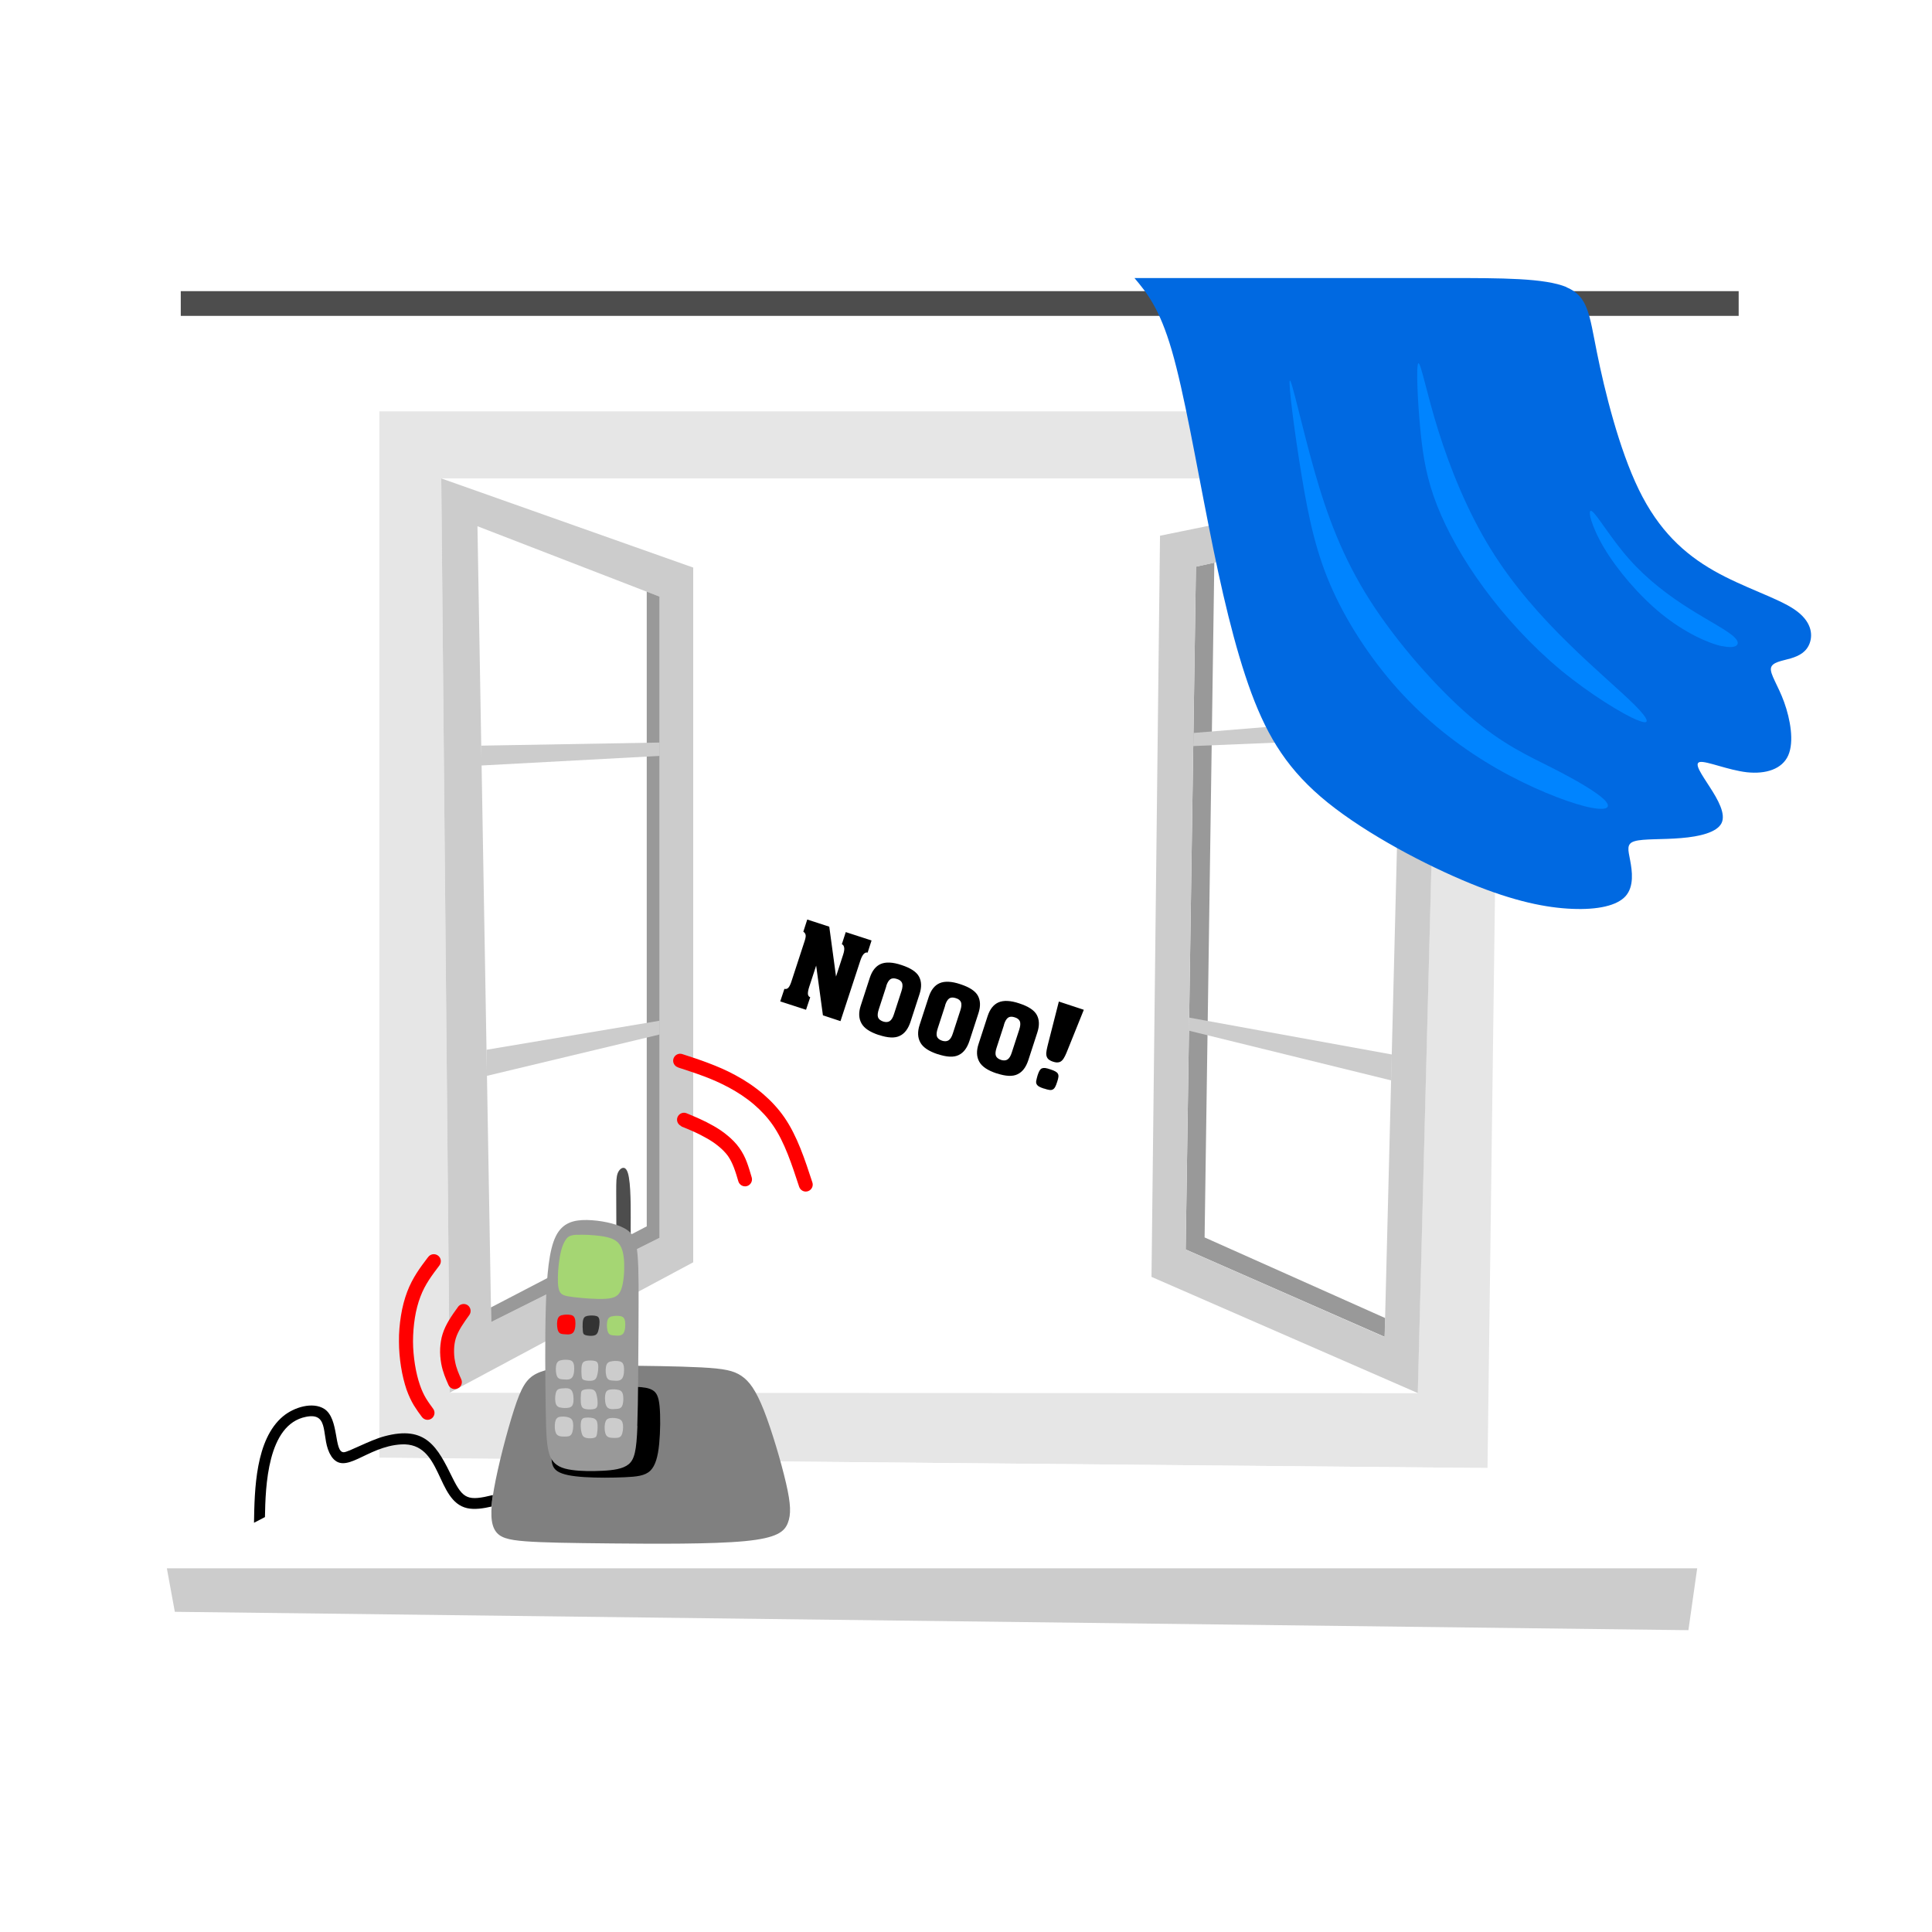 <?xml version="1.0" encoding="UTF-8"?>
<!DOCTYPE svg PUBLIC "-//W3C//DTD SVG 1.1//EN" "http://www.w3.org/Graphics/SVG/1.1/DTD/svg11.dtd">
<!-- Creator: CorelDRAW 2017 -->
<svg xmlns="http://www.w3.org/2000/svg" xml:space="preserve" width="143mm" height="143mm" version="1.1" style="shape-rendering:geometricPrecision; text-rendering:geometricPrecision; image-rendering:optimizeQuality; fill-rule:evenodd; clip-rule:evenodd"
viewBox="0 0 14300 14300"
 xmlns:xlink="http://www.w3.org/1999/xlink">
 <defs>
  <style type="text/css">
   <![CDATA[
    .fil7 {fill:black}
    .fil13 {fill:#0069E1}
    .fil14 {fill:#0084FF}
    .fil10 {fill:#333333}
    .fil1 {fill:#4D4D4D}
    .fil6 {fill:gray}
    .fil3 {fill:#999999}
    .fil8 {fill:#A5D673}
    .fil4 {fill:#CCCCCC}
    .fil11 {fill:#CCCCCC}
    .fil2 {fill:#E6E6E6}
    .fil9 {fill:red}
    .fil5 {fill:white}
    .fil15 {fill:black;fill-rule:nonzero}
    .fil12 {fill:red;fill-rule:nonzero}
    .fil0 {fill:white;fill-rule:nonzero}
   ]]>
  </style>
 </defs>
 <g id="Слой_x0020_1">
  <path class="fil0" d="M8381 8466c296,-314 439,-692 439,-1072 0,-924 -848,-1674 -1893,-1674 -1045,0 -1893,750 -1893,1674 0,924 848,1674 1893,1674 321,0 610,-66 879,-192 511,542 1022,1084 1533,1627 -958,-2037 -639,-1358 -958,-2037z"/>
  <rect class="fil1" x="1338" y="2155" width="11531" height="183"/>
  <path class="fil2" d="M3329 10308l-63 -6767 7402 0 -175 6771 -7164 -3zm7783 -7263l-8304 0 0 7745 8202 76 102 -7821z"/>
  <polygon class="fil3" points="8916,9159 8988,4164 8852,4194 8776,9248 10249,9895 10253,9756 "/>
  <path class="fil4" d="M8776 9248l76 -5053 136 -30 1413 -313 -149 5905 -4 139 -1473 -648zm-190 -5282l-63 5485 1971 860 175 -6771 -2082 425z"/>
  <polygon class="fil5" points="11011,10866 12562,11608 1235,11608 2809,10790 "/>
  <path class="fil4" d="M4882 4416l0 4746 -1246 623 -2 -108 -100 -5782 1254 485 94 36zm249 4927l0 -5142 -1865 -660 63 6767 1802 -965z"/>
  <polygon class="fil3" points="4882,9162 4882,4416 4787,4379 4787,9077 3634,9677 3636,9785 "/>
  <polygon class="fil4" points="4882,5496 3562,5519 3562,5666 4882,5595 "/>
  <polygon class="fil4" points="4882,7555 3601,7770 3604,7963 4882,7657 "/>
  <polygon class="fil4" points="8834,5425 10365,5300 10361,5459 8832,5522 "/>
  <polygon class="fil4" points="8802,7532 10302,7805 10298,7997 8801,7629 "/>
  <g id="_2208478169872">
   <path class="fil6" d="M4582 10108c170,1 440,4 609,13 169,9 238,23 297,63 59,40 107,106 166,255 59,150 128,383 164,539 36,155 38,232 13,295 -25,63 -78,111 -319,134 -241,23 -669,20 -983,17 -313,-3 -511,-6 -641,-16 -129,-10 -189,-27 -222,-78 -33,-51 -40,-137 -10,-308 30,-171 97,-428 149,-589 52,-161 89,-227 164,-265 75,-38 188,-50 280,-56 92,-6 164,-6 334,-4z"/>
   <path class="fil1" d="M4665 9196c-6,25 -21,38 -40,43 -19,5 -42,2 -53,-17 -11,-20 -10,-57 -10,-134 0,-77 -1,-193 -1,-268 0,-76 1,-110 11,-136 10,-26 29,-42 45,-40 16,2 30,22 38,72 9,50 12,130 13,199 1,69 0,128 0,175 0,47 3,83 -4,107z"/>
   <path class="fil7" d="M4706 10265c58,2 97,8 125,25 28,17 44,46 51,118 7,72 6,187 -3,279 -9,92 -27,161 -66,199 -40,38 -101,44 -190,48 -88,4 -203,5 -296,-1 -93,-6 -163,-18 -202,-44 -38,-26 -44,-64 -43,-123 1,-59 10,-137 23,-211 13,-74 30,-143 58,-187 28,-44 66,-62 124,-75 58,-12 134,-19 210,-23 76,-4 152,-7 209,-5z"/>
   <path class="fil3" d="M4717 10555c7,-184 7,-489 9,-731 1,-242 3,-422 -7,-536 -10,-114 -33,-163 -100,-198 -67,-36 -178,-58 -275,-60 -97,-1 -180,19 -230,120 -50,101 -67,284 -74,523 -7,239 -4,536 -1,738 3,202 6,311 36,375 30,64 87,84 157,94 70,10 153,10 230,6 77,-4 148,-13 191,-48 43,-36 58,-98 65,-282z"/>
   <path class="fil8" d="M4270 9140c46,-3 121,1 180,9 59,9 103,22 130,55 27,32 38,84 40,148 2,64 -4,141 -21,189 -17,48 -45,67 -112,72 -67,5 -173,-4 -240,-12 -67,-8 -94,-15 -107,-47 -13,-32 -12,-89 -9,-144 4,-55 11,-107 21,-148 10,-41 24,-71 39,-91 15,-20 32,-29 78,-32z"/>
   <path class="fil9" d="M4158 9735c19,-6 49,-6 68,-2 19,5 28,15 32,41 3,26 1,66 -13,86 -14,19 -40,18 -62,16 -22,-1 -40,-2 -50,-21 -10,-19 -12,-56 -8,-80 4,-24 14,-35 33,-41z"/>
   <path class="fil10" d="M4335 9744c16,-8 45,-8 65,-6 20,3 32,7 36,29 4,22 -1,61 -8,84 -7,24 -18,32 -36,35 -18,3 -44,1 -59,-4 -15,-5 -18,-14 -19,-31 -2,-17 -2,-41 -1,-62 2,-21 6,-38 23,-46z"/>
   <path class="fil8" d="M4527 9744c19,-6 49,-6 68,-2 19,5 28,15 32,41 3,26 1,66 -13,86 -14,19 -40,18 -62,16 -22,-1 -40,-2 -50,-21 -10,-19 -12,-56 -8,-80 4,-24 14,-35 33,-41z"/>
   <path class="fil11" d="M4149 10069c19,-6 49,-6 68,-2 19,5 28,15 32,41 3,26 1,66 -13,86 -14,19 -40,18 -62,16 -22,-1 -40,-2 -50,-21 -10,-19 -12,-56 -8,-80 4,-24 14,-35 33,-41z"/>
   <path class="fil11" d="M4326 10077c16,-8 45,-8 65,-6 20,3 32,7 36,29 4,22 -1,61 -8,84 -7,24 -18,32 -36,35 -18,3 -44,1 -59,-4 -15,-5 -18,-14 -19,-31 -2,-17 -2,-41 -1,-62 2,-21 6,-38 23,-46z"/>
   <path class="fil11" d="M4518 10078c19,-6 49,-6 68,-2 19,5 28,15 32,41 3,26 1,66 -13,86 -14,19 -40,18 -62,16 -22,-1 -40,-2 -50,-21 -10,-19 -12,-56 -8,-80 4,-24 14,-35 33,-41z"/>
   <path class="fil11" d="M4144 10417c19,6 49,6 68,2 19,-5 28,-15 32,-41 3,-26 1,-66 -13,-86 -14,-19 -40,-18 -62,-16 -22,1 -40,2 -50,21 -10,19 -12,56 -8,80 4,24 14,35 33,41z"/>
   <path class="fil11" d="M4321 10425c16,8 45,8 65,6 20,-3 32,-7 36,-29 4,-22 -1,-61 -8,-84 -7,-24 -18,-32 -36,-35 -18,-3 -44,-1 -59,4 -15,5 -18,14 -19,31 -2,17 -2,41 -1,62 2,21 6,38 23,46z"/>
   <path class="fil11" d="M4579 10288c-19,-6 -49,-6 -68,-2 -19,5 -28,15 -32,41 -3,26 -1,66 13,86 14,19 40,18 62,16 22,-1 40,-2 50,-21 10,-19 12,-56 8,-80 -4,-24 -14,-35 -33,-41z"/>
   <path class="fil11" d="M4580 10502c-19,-7 -48,-9 -68,-5 -19,4 -29,14 -34,39 -5,25 -4,66 9,87 13,20 39,20 61,20 22,0 40,0 51,-18 11,-18 15,-55 12,-80 -3,-24 -12,-36 -31,-43z"/>
   <path class="fil11" d="M4403 10502c-16,-9 -44,-11 -65,-9 -20,1 -32,6 -37,28 -5,22 -3,61 4,85 6,24 16,32 34,37 18,4 44,4 59,-1 15,-4 18,-13 21,-30 3,-17 5,-41 4,-62 -1,-21 -4,-38 -20,-47z"/>
   <path class="fil11" d="M4211 10492c-19,-7 -48,-9 -68,-5 -19,4 -29,14 -34,39 -5,25 -4,66 9,87 13,20 39,20 61,20 22,0 40,0 51,-18 11,-18 15,-55 12,-80 -3,-24 -12,-36 -31,-43z"/>
   <path class="fil7" d="M3278 10977l0 0zm-921 -480l0 0zm94 280c101,153 261,-72 519,-86 307,-17 254,420 488,472 54,12 121,2 180,-12 2,-25 5,-53 10,-85 -184,45 -220,31 -298,-126l0 0c-113,-231 -197,-392 -505,-309 -112,30 -267,118 -301,118 -74,0 -32,-249 -144,-321l0 0c-86,-54 -223,-13 -305,55 -205,171 -211,544 -215,788l81 -42c4,-224 17,-685 303,-742 186,-38 105,165 187,289z"/>
   <path class="fil12" d="M5043 8335c-26,-11 -39,-41 -28,-67 11,-26 41,-39 67,-28 34,14 67,28 98,42 33,15 67,32 102,52 35,20 70,43 102,70 33,27 64,58 88,92 25,35 43,71 57,109 13,35 24,73 35,110 8,27 -8,56 -35,64 -27,8 -56,-8 -64,-35 -10,-34 -20,-68 -33,-102 -12,-31 -26,-60 -44,-86 -19,-26 -43,-50 -70,-72 -28,-23 -58,-43 -89,-60 -31,-18 -62,-33 -92,-47 -34,-15 -64,-28 -95,-40z"/>
   <path class="fil12" d="M5018 7900c-27,-9 -42,-38 -33,-65 9,-27 38,-42 65,-33 65,21 130,42 195,67 66,25 132,53 198,89 71,38 142,85 207,141 58,50 111,107 156,172 95,138 151,310 207,481 9,27 -6,56 -33,65 -27,9 -56,-6 -65,-33 -54,-164 -107,-329 -194,-455 -40,-58 -87,-108 -138,-152 -59,-51 -124,-93 -189,-128 -62,-33 -123,-60 -185,-83 -64,-24 -127,-44 -190,-65z"/>
   <path class="fil12" d="M3390 9673c17,-23 49,-28 72,-12 23,17 28,49 12,72 -41,57 -82,114 -100,172 -8,26 -12,53 -13,80 -1,32 1,63 7,91 9,51 28,92 46,133 12,26 0,57 -27,68 -26,12 -57,0 -68,-27 -20,-46 -41,-92 -53,-156 -6,-34 -10,-74 -8,-114 2,-35 7,-72 18,-106 23,-74 69,-138 115,-202z"/>
   <path class="fil12" d="M3168 9306c16,-24 48,-30 72,-14 24,16 30,48 14,72l-2 3c-52,69 -105,137 -140,230 -18,47 -32,100 -41,156 -9,57 -14,117 -14,177 0,57 6,115 14,168 9,57 22,110 37,153 14,41 29,72 45,99 17,28 35,52 53,77 17,23 12,55 -11,72 -23,17 -55,12 -72,-11 -20,-26 -39,-53 -59,-85 -20,-33 -38,-71 -55,-118 -16,-48 -31,-106 -41,-170 -9,-58 -15,-121 -15,-184 -1,-66 5,-132 15,-194 10,-63 26,-123 46,-176 40,-105 96,-179 152,-253z"/>
  </g>
  <g id="_2208478167504">
   <path class="fil13" d="M11595 2125c-162,-67 -479,-67 -879,-67 -400,0 -884,0 -1284,0 -400,0 -718,0 -1035,0 93,111 185,223 276,535 91,312 179,826 273,1298 93,472 192,902 316,1238 125,336 276,578 566,812 291,234 721,461 1053,597 332,136 566,181 755,189 189,8 332,-23 396,-94 64,-72 49,-185 34,-264 -15,-79 -30,-125 34,-143 64,-19 208,-11 344,-23 136,-11 264,-42 298,-110 34,-68 -26,-174 -87,-268 -60,-94 -121,-177 -72,-185 49,-8 208,60 347,76 140,15 261,-23 306,-125 45,-102 15,-268 -30,-393 -45,-125 -106,-208 -98,-253 8,-45 83,-53 147,-72 64,-19 117,-49 140,-113 23,-64 15,-162 -113,-249 -128,-87 -378,-162 -597,-287 -219,-125 -408,-298 -555,-600 -147,-302 -253,-732 -310,-1015 -57,-282 -64,-416 -226,-483z"/>
   <path class="fil14" d="M11731 5968c-151,-38 -400,-136 -646,-276 -245,-140 -487,-321 -700,-549 -213,-228 -398,-504 -519,-770 -121,-266 -177,-523 -230,-842 -53,-319 -102,-700 -89,-714 13,-13 89,342 183,672 94,330 207,636 410,955 204,319 499,651 741,859 242,208 431,291 606,380 176,89 338,183 393,242 55,59 2,81 -149,43z"/>
   <path class="fil14" d="M12118 5330c-108,-45 -345,-189 -563,-368 -217,-180 -414,-395 -571,-609 -157,-213 -273,-424 -347,-611 -73,-187 -104,-349 -124,-562 -21,-213 -32,-478 -15,-491 17,-13 62,225 149,502 87,277 215,595 385,870 170,276 381,510 580,704 198,194 383,349 487,453 104,104 126,157 19,111z"/>
   <path class="fil14" d="M12746 4783c-106,-23 -279,-102 -447,-238 -168,-136 -330,-328 -427,-491 -96,-162 -127,-295 -89,-270 38,25 143,206 278,357 134,151 296,272 446,366 149,94 285,162 334,213 49,51 11,85 -94,62z"/>
  </g>
  <polygon class="fil4" points="12562,11608 12497,12066 1294,11930 1235,11608 "/>
  <path class="fil15" d="M5966 7474l-191 -62 31 -93c10,3 19,1 28,-7 8,-8 17,-25 25,-51l97 -297c6,-19 9,-34 7,-44 -2,-10 -8,-18 -17,-24l29 -90 163 53 50 369 52 -160c8,-24 11,-43 8,-56 -3,-13 -8,-20 -17,-23l29 -90 191 62 -29 90c-9,-3 -19,0 -28,9 -9,9 -19,27 -28,56l-145 442 -130 -43 -50 -368 -51 156c-8,24 -11,43 -10,55 2,12 7,20 17,23l-31 93zm594 -174l-55 169c-9,27 -11,47 -6,61 5,14 18,24 38,31 19,6 36,5 48,-3 13,-8 24,-26 32,-52l55 -169c9,-27 10,-47 5,-61 -6,-14 -18,-24 -38,-30 -21,-7 -37,-6 -49,2 -12,8 -23,26 -31,52zm-55 361c-66,-22 -109,-50 -129,-87 -20,-36 -22,-80 -5,-131l67 -206c17,-52 44,-86 81,-102 37,-16 89,-14 154,8 67,22 110,50 129,85 19,35 21,78 4,130l-67 206c-17,51 -43,86 -79,103 -36,18 -88,16 -156,-7zm491 -219l-55 169c-9,27 -11,47 -6,61 5,14 18,24 38,31 19,6 36,5 48,-3 13,-8 24,-26 32,-52l55 -169c9,-27 10,-47 5,-61 -6,-14 -18,-24 -38,-30 -21,-7 -37,-6 -49,2 -12,8 -23,26 -31,52zm-55 361c-66,-22 -109,-50 -129,-87 -20,-36 -22,-80 -5,-131l67 -206c17,-52 44,-86 81,-102 37,-16 89,-14 154,8 67,22 110,50 129,85 19,35 21,78 4,130l-67 206c-17,51 -43,86 -79,103 -36,18 -88,16 -156,-7zm491 -219l-55 169c-9,27 -11,47 -6,61 5,14 18,24 38,31 19,6 36,5 48,-3 13,-8 24,-26 32,-52l55 -169c9,-27 10,-47 5,-61 -6,-14 -18,-24 -38,-30 -21,-7 -37,-6 -49,2 -12,8 -23,26 -31,52zm-55 361c-66,-22 -109,-50 -129,-87 -20,-36 -22,-80 -5,-131l67 -206c17,-52 44,-86 81,-102 37,-16 89,-14 154,8 67,22 110,50 129,85 19,35 21,78 4,130l-67 206c-17,51 -43,86 -79,103 -36,18 -88,16 -156,-7zm460 -532l185 61 -118 293c-7,19 -15,36 -21,49 -7,14 -14,25 -22,33 -8,8 -17,13 -28,14 -11,2 -24,0 -39,-5 -16,-5 -27,-12 -35,-19 -8,-8 -12,-17 -14,-28 -2,-11 -1,-24 2,-39 3,-15 7,-33 12,-52l78 -306zm-108 645c-16,-5 -28,-10 -37,-15 -9,-5 -15,-11 -19,-18 -4,-7 -5,-16 -3,-26 2,-10 5,-23 10,-40 5,-14 9,-26 14,-34 5,-8 10,-14 17,-17 7,-3 15,-4 25,-3 10,1 23,5 38,10 16,5 28,10 37,15 9,5 15,10 19,17 4,7 5,15 4,24 -1,9 -4,21 -9,36 -5,16 -10,29 -15,38 -5,9 -11,16 -18,19 -7,4 -16,5 -26,3 -10,-1 -23,-5 -38,-10z"/>
 </g>
</svg>
